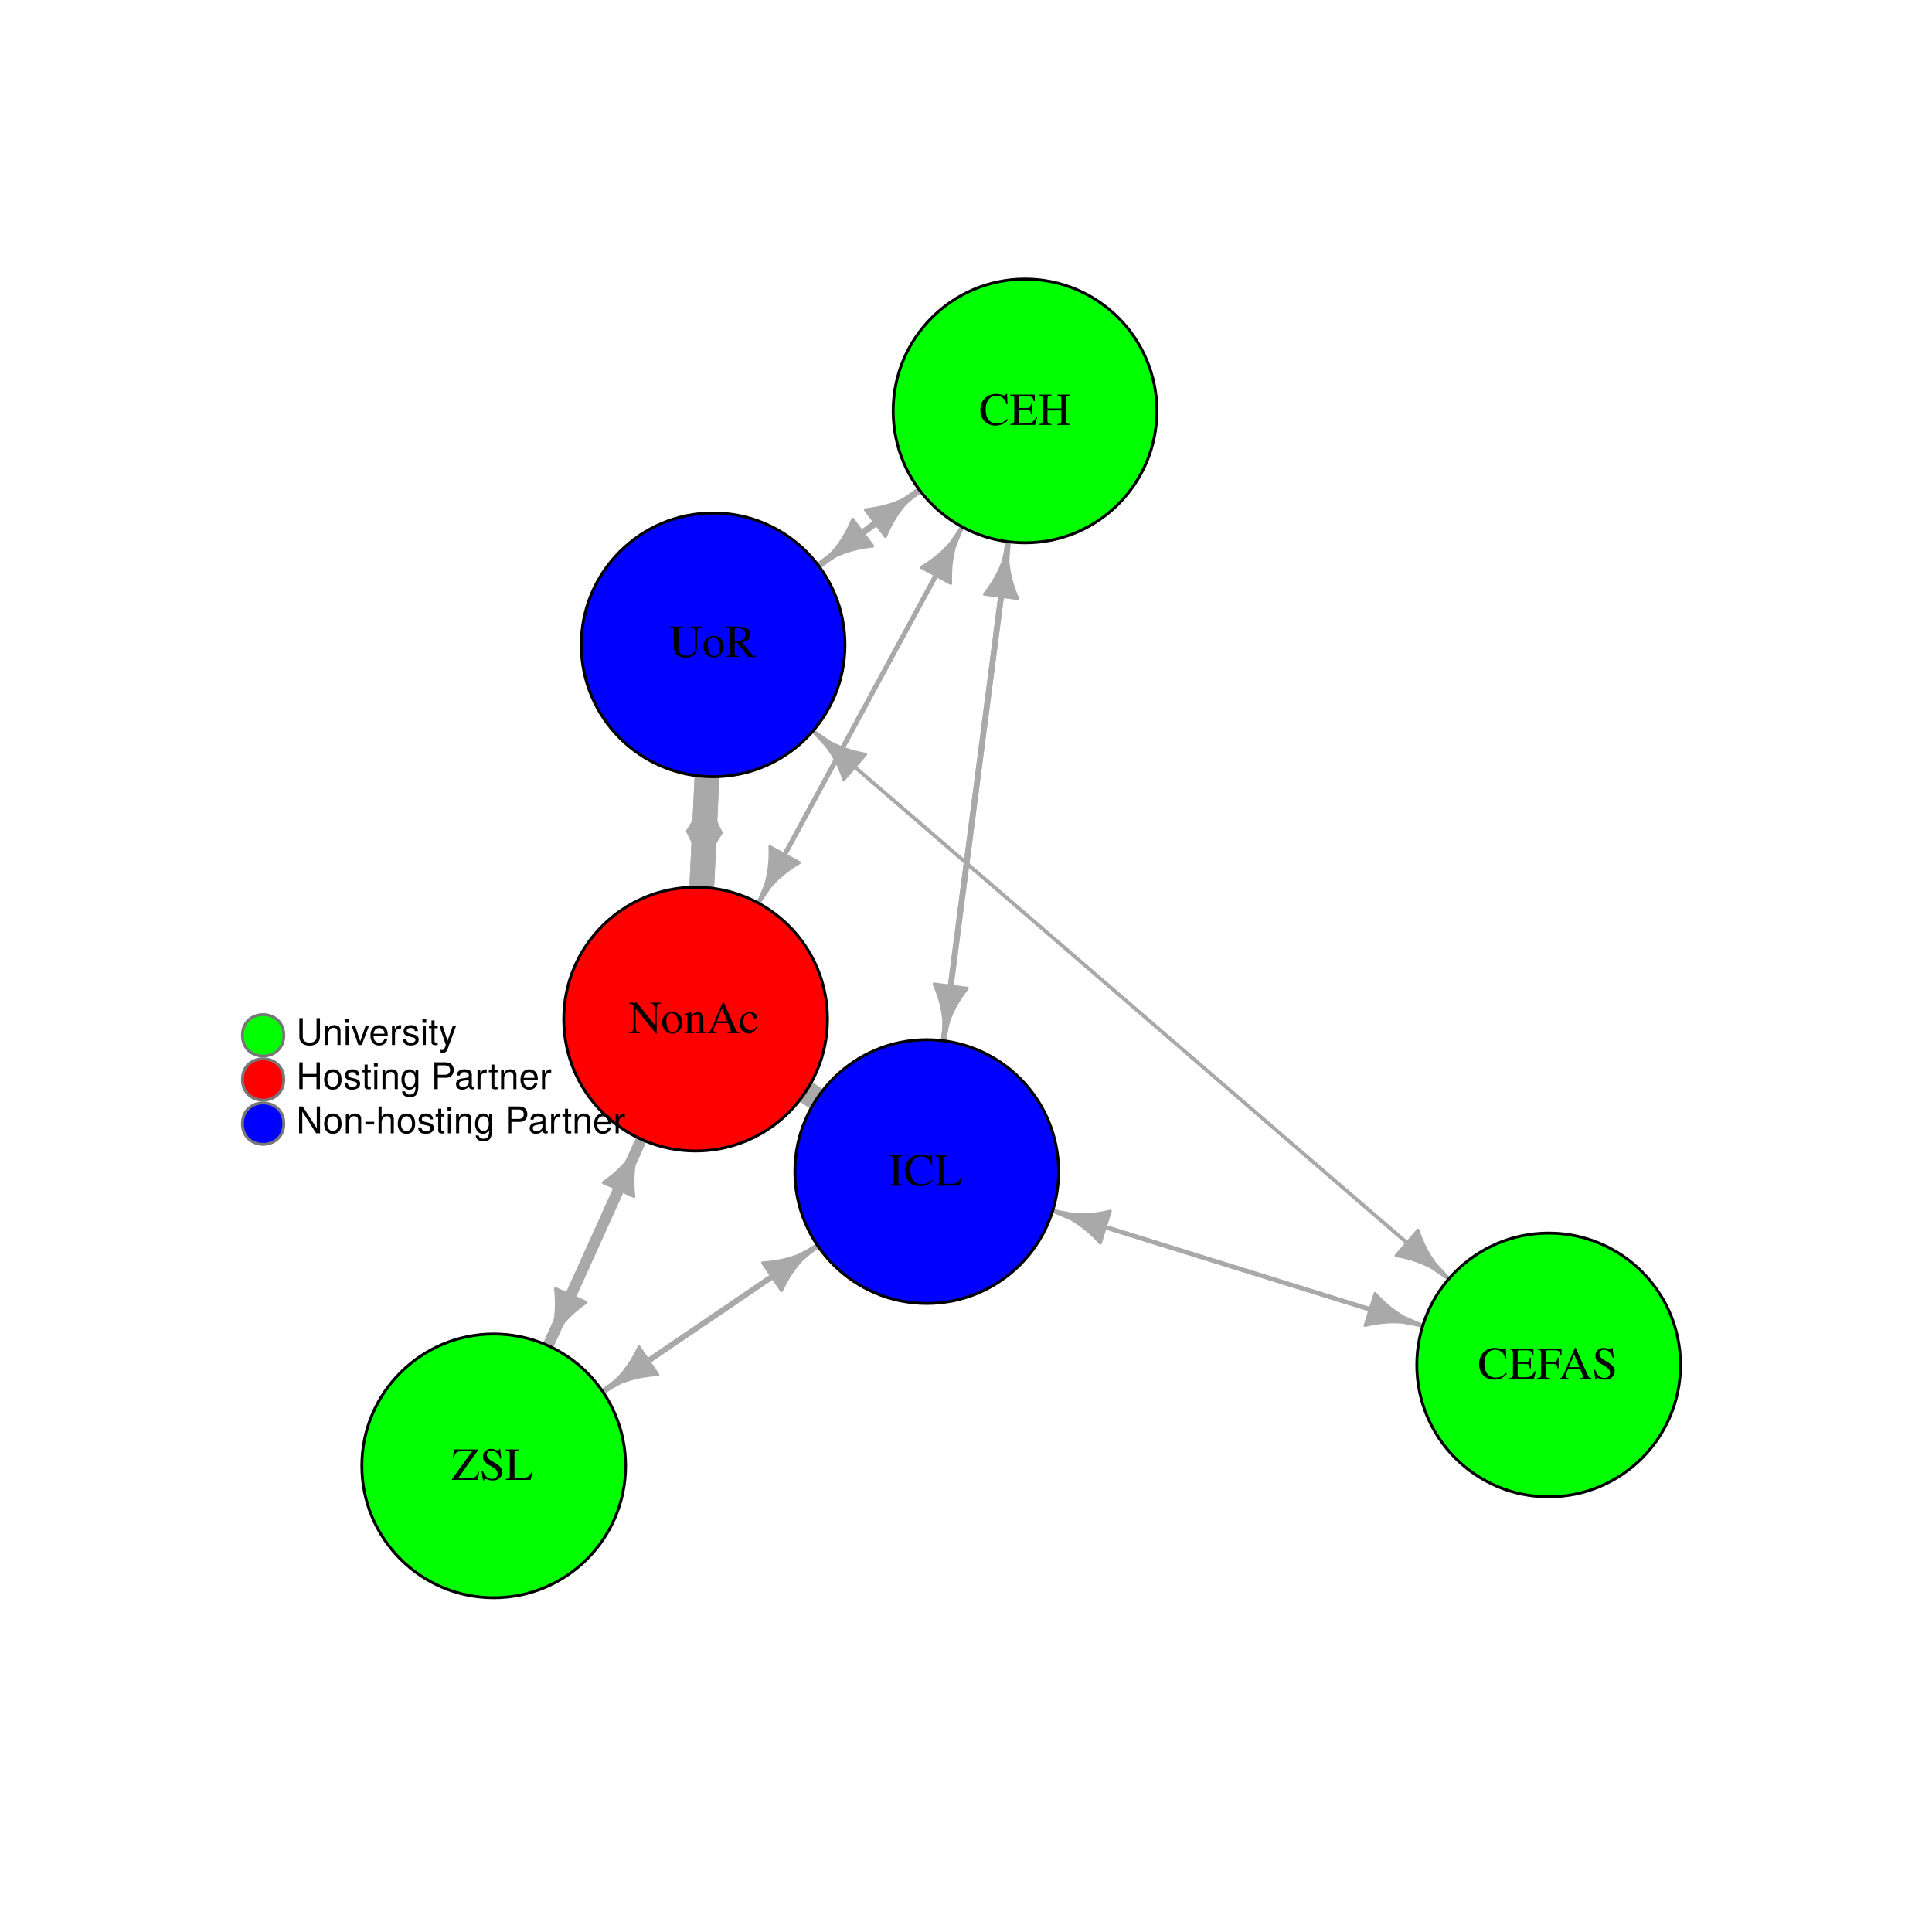 <?xml version="1.0" encoding="UTF-8"?>
<svg xmlns="http://www.w3.org/2000/svg" xmlns:xlink="http://www.w3.org/1999/xlink" width="504pt" height="504pt" viewBox="0 0 504 504" version="1.1">
<defs>
<g>
<symbol overflow="visible" id="glyph0-0">
<path style="stroke:none;" d=""/>
</symbol>
<symbol overflow="visible" id="glyph0-1">
<path style="stroke:none;" d="M 3.781 0 L 3.781 -0.234 C 2.797 -0.266 2.609 -0.438 2.609 -1.312 L 2.609 -6.641 C 2.609 -7.516 2.766 -7.672 3.781 -7.719 L 3.781 -7.938 L 0.219 -7.938 L 0.219 -7.719 C 1.234 -7.656 1.375 -7.531 1.375 -6.641 L 1.375 -1.312 C 1.375 -0.406 1.219 -0.266 0.219 -0.234 L 0.219 0 Z M 3.781 0 "/>
</symbol>
<symbol overflow="visible" id="glyph0-2">
<path style="stroke:none;" d="M 7.594 -1.359 L 7.375 -1.578 C 6.484 -0.719 5.703 -0.359 4.703 -0.359 C 3.984 -0.359 3.344 -0.578 2.828 -1 C 2.125 -1.578 1.734 -2.656 1.734 -4.062 C 1.734 -6.234 2.844 -7.625 4.578 -7.625 C 5.281 -7.625 5.891 -7.375 6.375 -6.906 C 6.75 -6.516 6.938 -6.188 7.156 -5.406 L 7.438 -5.406 L 7.328 -8.109 L 7.078 -8.109 C 7.016 -7.859 6.812 -7.719 6.594 -7.719 C 6.469 -7.719 6.297 -7.75 6.109 -7.828 C 5.516 -8.016 4.938 -8.109 4.344 -8.109 C 3.422 -8.109 2.469 -7.766 1.734 -7.156 C 0.828 -6.406 0.344 -5.266 0.344 -3.906 C 0.344 -1.469 1.938 0.172 4.312 0.172 C 5.672 0.172 6.859 -0.391 7.594 -1.359 Z M 7.594 -1.359 "/>
</symbol>
<symbol overflow="visible" id="glyph0-3">
<path style="stroke:none;" d="M 7.172 -2.094 L 6.875 -2.094 C 6.688 -1.672 6.531 -1.391 6.359 -1.203 C 5.938 -0.703 5.281 -0.469 4.25 -0.469 L 3.438 -0.469 C 2.562 -0.469 2.406 -0.547 2.406 -0.953 L 2.406 -6.641 C 2.406 -7.484 2.578 -7.656 3.531 -7.719 L 3.531 -7.938 L 0.141 -7.938 L 0.141 -7.719 C 1.031 -7.641 1.188 -7.484 1.188 -6.641 L 1.188 -1.312 C 1.188 -0.453 1.016 -0.281 0.141 -0.234 L 0.141 0 L 6.594 0 Z M 7.172 -2.094 "/>
</symbol>
<symbol overflow="visible" id="glyph0-4">
<path style="stroke:none;" d="M 8.453 -7.719 L 8.453 -7.938 L 5.672 -7.938 L 5.672 -7.719 C 6.609 -7.641 6.797 -7.375 6.797 -6.188 L 6.797 -2.938 C 6.797 -2.125 6.719 -1.672 6.531 -1.312 C 6.203 -0.734 5.438 -0.359 4.531 -0.359 C 3.688 -0.359 3.094 -0.641 2.766 -1.219 C 2.562 -1.594 2.469 -2.047 2.469 -2.797 L 2.469 -6.641 C 2.469 -7.5 2.609 -7.625 3.562 -7.719 L 3.562 -7.938 L 0.172 -7.938 L 0.172 -7.719 C 1.109 -7.641 1.25 -7.516 1.25 -6.641 L 1.25 -2.891 C 1.25 -0.812 2.219 0.172 4.266 0.172 C 5.562 0.172 6.469 -0.25 6.938 -1.062 C 7.219 -1.578 7.328 -2.125 7.328 -3.047 L 7.328 -6.188 C 7.328 -7.406 7.469 -7.594 8.453 -7.719 Z M 8.453 -7.719 "/>
</symbol>
<symbol overflow="visible" id="glyph0-5">
<path style="stroke:none;" d="M 5.641 -2.812 C 5.641 -4.375 4.531 -5.516 3 -5.516 C 1.438 -5.516 0.344 -4.375 0.344 -2.719 C 0.344 -1.094 1.469 0.125 2.969 0.125 C 4.484 0.125 5.641 -1.156 5.641 -2.812 Z M 4.562 -2.391 C 4.562 -1.031 4.016 -0.219 3.125 -0.219 C 2.656 -0.219 2.203 -0.5 1.953 -0.984 C 1.625 -1.609 1.422 -2.453 1.422 -3.297 C 1.422 -4.438 1.984 -5.188 2.844 -5.188 C 3.859 -5.188 4.562 -4.031 4.562 -2.391 Z M 4.562 -2.391 "/>
</symbol>
<symbol overflow="visible" id="glyph0-6">
<path style="stroke:none;" d="M 7.906 0 L 7.906 -0.234 C 7.453 -0.266 7.219 -0.391 6.859 -0.797 L 4.391 -3.828 C 5.203 -3.984 5.562 -4.125 5.953 -4.453 C 6.344 -4.766 6.562 -5.266 6.562 -5.828 C 6.562 -6.344 6.406 -6.797 6.094 -7.141 C 5.641 -7.625 4.641 -7.938 3.516 -7.938 L 0.203 -7.938 L 0.203 -7.719 C 1.109 -7.625 1.219 -7.484 1.219 -6.641 L 1.219 -1.438 C 1.219 -0.438 1.109 -0.297 0.203 -0.234 L 0.203 0 L 3.531 0 L 3.531 -0.234 C 2.609 -0.281 2.453 -0.438 2.453 -1.312 L 2.453 -3.672 L 3.125 -3.703 L 5.969 0 Z M 5.25 -5.859 C 5.25 -5.25 5 -4.75 4.578 -4.531 C 4.016 -4.219 3.594 -4.141 2.453 -4.109 L 2.453 -7.062 C 2.453 -7.406 2.578 -7.5 3.062 -7.5 C 4.562 -7.5 5.25 -6.984 5.25 -5.859 Z M 5.25 -5.859 "/>
</symbol>
<symbol overflow="visible" id="glyph0-7">
<path style="stroke:none;" d="M 7.156 -2.031 L 6.828 -2.031 C 6.234 -0.734 5.719 -0.438 4 -0.438 L 3.672 -0.438 C 3.094 -0.438 2.609 -0.484 2.516 -0.578 C 2.438 -0.625 2.406 -0.734 2.406 -0.953 L 2.406 -3.922 L 4.266 -3.922 C 5.25 -3.922 5.422 -3.766 5.578 -2.766 L 5.859 -2.766 L 5.859 -5.562 L 5.578 -5.562 C 5.422 -4.578 5.234 -4.422 4.266 -4.422 L 2.406 -4.422 L 2.406 -7.078 C 2.406 -7.422 2.484 -7.484 2.812 -7.484 L 4.422 -7.484 C 5.781 -7.484 6.047 -7.312 6.25 -6.234 L 6.547 -6.234 L 6.516 -7.938 L 0.141 -7.938 L 0.141 -7.719 C 1.031 -7.641 1.188 -7.484 1.188 -6.641 L 1.188 -1.312 C 1.188 -0.453 1.016 -0.281 0.141 -0.234 L 0.141 0 L 6.625 0 Z M 7.156 -2.031 "/>
</symbol>
<symbol overflow="visible" id="glyph0-8">
<path style="stroke:none;" d="M 8.422 0 L 8.422 -0.234 C 7.531 -0.297 7.375 -0.453 7.375 -1.312 L 7.375 -6.641 C 7.375 -7.5 7.5 -7.625 8.422 -7.719 L 8.422 -7.938 L 5.094 -7.938 L 5.094 -7.719 C 6.016 -7.625 6.141 -7.5 6.141 -6.641 L 6.141 -4.312 L 2.516 -4.312 L 2.516 -6.641 C 2.516 -7.5 2.641 -7.625 3.562 -7.719 L 3.562 -7.938 L 0.234 -7.938 L 0.234 -7.719 C 1.156 -7.625 1.281 -7.5 1.281 -6.641 L 1.281 -1.438 C 1.281 -0.438 1.156 -0.281 0.234 -0.234 L 0.234 0 L 3.562 0 L 3.562 -0.234 C 2.656 -0.297 2.516 -0.453 2.516 -1.312 L 2.516 -3.781 L 6.141 -3.781 L 6.141 -1.438 C 6.141 -0.438 6.031 -0.281 5.094 -0.234 L 5.094 0 Z M 8.422 0 "/>
</symbol>
<symbol overflow="visible" id="glyph0-9">
<path style="stroke:none;" d="M 7.156 -2.109 L 6.891 -2.109 C 6.688 -1.438 6.562 -1.188 6.328 -0.922 C 6.031 -0.625 5.516 -0.453 4.828 -0.453 L 1.734 -0.453 L 6.922 -7.766 L 6.922 -7.938 L 0.609 -7.938 L 0.375 -5.891 L 0.688 -5.891 C 0.797 -6.484 0.891 -6.719 1.094 -6.969 C 1.375 -7.312 1.906 -7.484 2.703 -7.484 L 5.359 -7.484 L 0.109 -0.188 L 0.109 0 L 6.875 0 Z M 7.156 -2.109 "/>
</symbol>
<symbol overflow="visible" id="glyph0-10">
<path style="stroke:none;" d="M 5.891 -2.016 C 5.891 -3.016 5.234 -3.781 3.641 -4.641 C 2.391 -5.328 1.891 -5.859 1.891 -6.516 C 1.891 -7.172 2.391 -7.625 3.125 -7.625 C 3.672 -7.625 4.172 -7.391 4.594 -6.953 C 4.969 -6.578 5.141 -6.266 5.328 -5.562 L 5.625 -5.562 L 5.359 -8.109 L 5.109 -8.109 C 5.062 -7.844 4.938 -7.703 4.734 -7.703 C 4.609 -7.703 4.422 -7.75 4.203 -7.844 C 3.75 -8.016 3.328 -8.109 2.906 -8.109 C 2.438 -8.109 1.938 -7.922 1.547 -7.609 C 1.078 -7.219 0.859 -6.703 0.859 -6.047 C 0.859 -5.094 1.375 -4.422 2.719 -3.719 C 3.594 -3.25 4.219 -2.766 4.516 -2.312 C 4.625 -2.141 4.688 -1.906 4.688 -1.609 C 4.688 -0.812 4.078 -0.266 3.203 -0.266 C 2.125 -0.266 1.375 -0.922 0.781 -2.391 L 0.5 -2.391 L 0.859 0.156 L 1.125 0.156 C 1.141 -0.078 1.281 -0.234 1.469 -0.234 C 1.594 -0.234 1.797 -0.188 2.031 -0.109 C 2.484 0.078 2.969 0.172 3.438 0.172 C 4.844 0.172 5.891 -0.781 5.891 -2.016 Z M 5.891 -2.016 "/>
</symbol>
<symbol overflow="visible" id="glyph0-11">
<path style="stroke:none;" d="M 6.547 -6.234 L 6.516 -7.938 L 0.141 -7.938 L 0.141 -7.719 C 1.031 -7.641 1.188 -7.469 1.188 -6.641 L 1.188 -1.438 C 1.188 -0.438 1.062 -0.281 0.141 -0.234 L 0.141 0 L 3.5 0 L 3.5 -0.234 C 2.578 -0.281 2.406 -0.438 2.406 -1.312 L 2.406 -3.922 L 4.156 -3.922 C 5.125 -3.922 5.328 -3.75 5.469 -2.766 L 5.75 -2.766 L 5.75 -5.562 L 5.469 -5.562 C 5.328 -4.594 5.109 -4.422 4.156 -4.422 L 2.406 -4.422 L 2.406 -7.078 C 2.406 -7.422 2.469 -7.484 2.797 -7.484 L 4.422 -7.484 C 5.781 -7.484 6.047 -7.312 6.25 -6.234 Z M 6.547 -6.234 "/>
</symbol>
<symbol overflow="visible" id="glyph0-12">
<path style="stroke:none;" d="M 8.469 0 L 8.469 -0.234 C 7.938 -0.266 7.812 -0.391 7.391 -1.266 L 4.406 -8.094 L 4.156 -8.094 L 1.672 -2.203 C 0.906 -0.438 0.75 -0.266 0.188 -0.234 L 0.188 0 L 2.562 0 L 2.562 -0.234 C 1.984 -0.234 1.734 -0.391 1.734 -0.719 C 1.734 -0.859 1.781 -1.031 1.844 -1.188 L 2.391 -2.594 L 5.531 -2.594 L 6.031 -1.438 C 6.172 -1.109 6.25 -0.797 6.25 -0.625 C 6.25 -0.516 6.188 -0.391 6.078 -0.344 C 5.938 -0.25 5.844 -0.234 5.406 -0.234 L 5.406 0 Z M 5.359 -3.078 L 2.594 -3.078 L 3.969 -6.391 Z M 5.359 -3.078 "/>
</symbol>
<symbol overflow="visible" id="glyph0-13">
<path style="stroke:none;" d="M 8.484 -7.719 L 8.484 -7.938 L 5.656 -7.938 L 5.656 -7.719 C 6.125 -7.688 6.281 -7.625 6.469 -7.531 C 6.703 -7.359 6.812 -6.922 6.812 -6.188 L 6.812 -2.141 L 2.203 -7.938 L 0.141 -7.938 L 0.141 -7.719 C 0.656 -7.719 0.828 -7.625 1.312 -7.062 L 1.312 -1.766 C 1.312 -0.531 1.141 -0.297 0.141 -0.234 L 0.141 0 L 2.969 0 L 2.969 -0.234 C 2.047 -0.281 1.844 -0.547 1.844 -1.766 L 1.844 -6.469 L 7.141 0.125 L 7.344 0.125 L 7.344 -6.188 C 7.344 -6.906 7.469 -7.344 7.688 -7.5 C 7.859 -7.625 8.031 -7.672 8.484 -7.719 Z M 8.484 -7.719 "/>
</symbol>
<symbol overflow="visible" id="glyph0-14">
<path style="stroke:none;" d="M 5.812 0 L 5.812 -0.188 C 5.234 -0.234 5.094 -0.391 5.094 -0.969 L 5.094 -3.719 C 5.094 -4.844 4.562 -5.516 3.672 -5.516 C 3.125 -5.516 2.75 -5.312 1.938 -4.547 L 1.938 -5.5 L 1.844 -5.516 C 1.266 -5.297 0.859 -5.172 0.188 -4.984 L 0.188 -4.781 C 0.266 -4.812 0.391 -4.828 0.516 -4.828 C 0.859 -4.828 0.953 -4.641 0.953 -4.062 L 0.953 -1.078 C 0.953 -0.391 0.828 -0.234 0.219 -0.188 L 0.219 0 L 2.766 0 L 2.766 -0.188 C 2.141 -0.234 1.969 -0.375 1.969 -0.797 L 1.969 -4.172 C 2.547 -4.719 2.812 -4.859 3.203 -4.859 C 3.797 -4.859 4.078 -4.484 4.078 -3.703 L 4.078 -1.188 C 4.078 -0.438 3.922 -0.234 3.328 -0.188 L 3.328 0 Z M 5.812 0 "/>
</symbol>
<symbol overflow="visible" id="glyph0-15">
<path style="stroke:none;" d="M 4.938 -1.766 L 4.781 -1.875 C 4.203 -1.031 3.766 -0.75 3.078 -0.75 C 1.984 -0.75 1.219 -1.703 1.219 -3.078 C 1.219 -4.328 1.891 -5.172 2.859 -5.172 C 3.281 -5.172 3.438 -5.047 3.562 -4.594 L 3.641 -4.328 C 3.734 -3.984 3.953 -3.781 4.219 -3.781 C 4.531 -3.781 4.781 -4.016 4.781 -4.281 C 4.781 -4.953 3.938 -5.516 2.922 -5.516 C 2.359 -5.516 1.781 -5.297 1.312 -4.906 C 0.656 -4.375 0.297 -3.547 0.297 -2.547 C 0.297 -1 1.25 0.125 2.578 0.125 C 3.094 0.125 3.547 -0.047 3.953 -0.391 C 4.312 -0.672 4.562 -1.016 4.938 -1.766 Z M 4.938 -1.766 "/>
</symbol>
<symbol overflow="visible" id="glyph1-0">
<path style="stroke:none;" d=""/>
</symbol>
<symbol overflow="visible" id="glyph1-1">
<path style="stroke:none;" d="M 6.188 -2.125 L 6.188 -7 L 5.297 -7 L 5.297 -2.125 C 5.297 -1.188 4.609 -0.609 3.484 -0.609 C 2.453 -0.609 1.703 -1.109 1.703 -2.125 L 1.703 -7 L 0.812 -7 L 0.812 -2.125 C 0.812 -0.703 1.828 0.172 3.484 0.172 C 5.125 0.172 6.188 -0.734 6.188 -2.125 Z M 6.188 -2.125 "/>
</symbol>
<symbol overflow="visible" id="glyph1-2">
<path style="stroke:none;" d="M 4.672 0 L 4.672 -3.797 C 4.672 -4.641 4.047 -5.172 3.078 -5.172 C 2.328 -5.172 1.859 -4.891 1.406 -4.188 L 1.406 -5.031 L 0.672 -5.031 L 0.672 0 L 1.469 0 L 1.469 -2.766 C 1.469 -3.797 2.031 -4.469 2.844 -4.469 C 3.469 -4.469 3.875 -4.094 3.875 -3.484 L 3.875 0 Z M 4.672 0 "/>
</symbol>
<symbol overflow="visible" id="glyph1-3">
<path style="stroke:none;" d="M 1.469 0 L 1.469 -5.031 L 0.672 -5.031 L 0.672 0 Z M 1.578 -5.781 L 1.578 -6.781 L 0.578 -6.781 L 0.578 -5.781 Z M 1.578 -5.781 "/>
</symbol>
<symbol overflow="visible" id="glyph1-4">
<path style="stroke:none;" d="M 4.656 -5.031 L 3.766 -5.031 L 2.344 -0.953 L 1 -5.031 L 0.094 -5.031 L 1.859 0 L 2.734 0 Z M 4.656 -5.031 "/>
</symbol>
<symbol overflow="visible" id="glyph1-5">
<path style="stroke:none;" d="M 4.922 -2.281 C 4.922 -3.016 4.859 -3.469 4.719 -3.844 C 4.391 -4.672 3.625 -5.172 2.688 -5.172 C 1.281 -5.172 0.391 -4.141 0.391 -2.484 C 0.391 -0.828 1.25 0.141 2.672 0.141 C 3.812 0.141 4.609 -0.516 4.812 -1.531 L 4.016 -1.531 C 3.797 -0.859 3.344 -0.594 2.703 -0.594 C 1.859 -0.594 1.234 -1.125 1.219 -2.281 Z M 4.062 -3 C 4.062 -3 4.062 -2.953 4.062 -2.938 L 1.234 -2.938 C 1.312 -3.828 1.875 -4.438 2.672 -4.438 C 3.469 -4.438 4.062 -3.781 4.062 -3 Z M 4.062 -3 "/>
</symbol>
<symbol overflow="visible" id="glyph1-6">
<path style="stroke:none;" d="M 3.078 -4.328 L 3.078 -5.141 C 2.938 -5.156 2.875 -5.172 2.766 -5.172 C 2.25 -5.172 1.859 -4.859 1.406 -4.109 L 1.406 -5.031 L 0.672 -5.031 L 0.672 0 L 1.469 0 L 1.469 -2.609 C 1.469 -3.734 1.844 -4.312 3.078 -4.328 Z M 3.078 -4.328 "/>
</symbol>
<symbol overflow="visible" id="glyph1-7">
<path style="stroke:none;" d="M 4.406 -1.406 C 4.406 -2.156 3.984 -2.531 2.984 -2.766 L 2.219 -2.953 C 1.562 -3.109 1.281 -3.312 1.281 -3.672 C 1.281 -4.141 1.703 -4.438 2.344 -4.438 C 3 -4.438 3.344 -4.156 3.359 -3.625 L 4.203 -3.625 C 4.188 -4.609 3.547 -5.172 2.375 -5.172 C 1.203 -5.172 0.453 -4.562 0.453 -3.641 C 0.453 -2.844 0.859 -2.469 2.047 -2.188 L 2.797 -2 C 3.344 -1.875 3.562 -1.703 3.562 -1.344 C 3.562 -0.875 3.094 -0.594 2.391 -0.594 C 1.672 -0.594 1.281 -0.766 1.172 -1.531 L 0.328 -1.531 C 0.359 -0.375 1.016 0.141 2.328 0.141 C 3.594 0.141 4.406 -0.438 4.406 -1.406 Z M 4.406 -1.406 "/>
</symbol>
<symbol overflow="visible" id="glyph1-8">
<path style="stroke:none;" d="M 2.438 0 L 2.438 -0.672 C 2.328 -0.641 2.203 -0.641 2.047 -0.641 C 1.703 -0.641 1.609 -0.734 1.609 -1.078 L 1.609 -4.375 L 2.438 -4.375 L 2.438 -5.031 L 1.609 -5.031 L 1.609 -6.406 L 0.812 -6.406 L 0.812 -5.031 L 0.141 -5.031 L 0.141 -4.375 L 0.812 -4.375 L 0.812 -0.734 C 0.812 -0.219 1.156 0.062 1.781 0.062 C 1.969 0.062 2.172 0.047 2.438 0 Z M 2.438 0 "/>
</symbol>
<symbol overflow="visible" id="glyph1-9">
<path style="stroke:none;" d="M 4.578 -5.031 L 3.719 -5.031 L 2.328 -1.109 L 1.047 -5.031 L 0.188 -5.031 L 1.891 0.016 L 1.578 0.812 C 1.453 1.172 1.281 1.312 0.938 1.312 C 0.828 1.312 0.688 1.281 0.516 1.25 L 0.516 1.969 C 0.688 2.047 0.844 2.094 1.062 2.094 C 1.625 2.094 2.078 1.781 2.344 1.062 Z M 4.578 -5.031 "/>
</symbol>
<symbol overflow="visible" id="glyph1-10">
<path style="stroke:none;" d="M 6.172 0 L 6.172 -7 L 5.281 -7 L 5.281 -3.969 L 1.688 -3.969 L 1.688 -7 L 0.797 -7 L 0.797 0 L 1.688 0 L 1.688 -3.188 L 5.281 -3.188 L 5.281 0 Z M 6.172 0 "/>
</symbol>
<symbol overflow="visible" id="glyph1-11">
<path style="stroke:none;" d="M 4.891 -2.469 C 4.891 -4.219 4.062 -5.172 2.609 -5.172 C 1.203 -5.172 0.344 -4.203 0.344 -2.516 C 0.344 -0.828 1.188 0.141 2.625 0.141 C 4.031 0.141 4.891 -0.828 4.891 -2.469 Z M 4.062 -2.484 C 4.062 -1.312 3.5 -0.594 2.625 -0.594 C 1.734 -0.594 1.188 -1.297 1.188 -2.516 C 1.188 -3.719 1.734 -4.438 2.625 -4.438 C 3.516 -4.438 4.062 -3.734 4.062 -2.484 Z M 4.062 -2.484 "/>
</symbol>
<symbol overflow="visible" id="glyph1-12">
<path style="stroke:none;" d="M 4.688 -0.828 L 4.688 -5.031 L 3.953 -5.031 L 3.953 -4.297 C 3.547 -4.891 3.062 -5.172 2.422 -5.172 C 1.141 -5.172 0.281 -4.094 0.281 -2.469 C 0.281 -0.875 1.172 0.141 2.344 0.141 C 2.984 0.141 3.422 -0.125 3.953 -0.766 L 3.953 -0.422 C 3.953 0.906 3.406 1.422 2.469 1.422 C 1.844 1.422 1.359 1.188 1.25 0.578 L 0.438 0.578 C 0.531 1.531 1.266 2.094 2.453 2.094 C 4.016 2.094 4.688 1.391 4.688 -0.828 Z M 3.875 -2.484 C 3.875 -1.281 3.359 -0.594 2.516 -0.594 C 1.641 -0.594 1.109 -1.297 1.109 -2.516 C 1.109 -3.719 1.656 -4.438 2.5 -4.438 C 3.375 -4.438 3.875 -3.703 3.875 -2.484 Z M 3.875 -2.484 "/>
</symbol>
<symbol overflow="visible" id="glyph1-13">
<path style="stroke:none;" d=""/>
</symbol>
<symbol overflow="visible" id="glyph1-14">
<path style="stroke:none;" d="M 5.922 -4.938 C 5.922 -6.25 5.141 -7 3.766 -7 L 0.875 -7 L 0.875 0 L 1.766 0 L 1.766 -2.969 L 3.969 -2.969 C 5.109 -2.969 5.922 -3.781 5.922 -4.938 Z M 4.984 -4.984 C 4.984 -4.219 4.484 -3.75 3.625 -3.75 L 1.766 -3.75 L 1.766 -6.203 L 3.625 -6.203 C 4.484 -6.203 4.984 -5.75 4.984 -4.984 Z M 4.984 -4.984 "/>
</symbol>
<symbol overflow="visible" id="glyph1-15">
<path style="stroke:none;" d="M 5.125 -0.016 L 5.125 -0.625 C 5.047 -0.609 5.016 -0.609 4.953 -0.609 C 4.688 -0.609 4.531 -0.75 4.531 -1 L 4.531 -3.797 C 4.531 -4.688 3.875 -5.172 2.641 -5.172 C 1.422 -5.172 0.672 -4.703 0.625 -3.547 L 1.422 -3.547 C 1.5 -4.156 1.859 -4.438 2.609 -4.438 C 3.328 -4.438 3.734 -4.156 3.734 -3.688 L 3.734 -3.469 C 3.734 -3.141 3.531 -3 2.891 -2.922 C 1.766 -2.766 1.594 -2.734 1.281 -2.609 C 0.703 -2.375 0.406 -1.922 0.406 -1.312 C 0.406 -0.391 1.031 0.141 2.047 0.141 C 2.703 0.141 3.312 -0.125 3.766 -0.594 C 3.844 -0.219 4.188 0.062 4.578 0.062 C 4.75 0.062 4.875 0.047 5.125 -0.016 Z M 3.734 -1.734 C 3.734 -1.016 3 -0.562 2.219 -0.562 C 1.609 -0.562 1.234 -0.781 1.234 -1.328 C 1.234 -1.859 1.594 -2.078 2.453 -2.203 C 3.297 -2.328 3.469 -2.359 3.734 -2.484 Z M 3.734 -1.734 "/>
</symbol>
<symbol overflow="visible" id="glyph1-16">
<path style="stroke:none;" d="M 6.203 0 L 6.203 -7 L 5.359 -7 L 5.359 -1.281 L 1.703 -7 L 0.734 -7 L 0.734 0 L 1.578 0 L 1.578 -5.672 L 5.188 0 Z M 6.203 0 "/>
</symbol>
<symbol overflow="visible" id="glyph1-17">
<path style="stroke:none;" d="M 2.719 -2.297 L 2.719 -3 L 0.438 -3 L 0.438 -2.297 Z M 2.719 -2.297 "/>
</symbol>
<symbol overflow="visible" id="glyph1-18">
<path style="stroke:none;" d="M 4.656 0 L 4.656 -3.797 C 4.656 -4.641 4.062 -5.172 3.078 -5.172 C 2.375 -5.172 1.938 -4.953 1.469 -4.344 L 1.469 -7 L 0.672 -7 L 0.672 0 L 1.469 0 L 1.469 -2.766 C 1.469 -3.797 2 -4.469 2.828 -4.469 C 3.391 -4.469 3.859 -4.141 3.859 -3.484 L 3.859 0 Z M 4.656 0 "/>
</symbol>
</g>
</defs>
<g id="surface1">
<rect x="0" y="0" width="504" height="504" style="fill:rgb(100%,100%,100%);fill-opacity:1;stroke:none;"/>
<path style="fill:none;stroke-width:1.5;stroke-linecap:round;stroke-linejoin:round;stroke:rgb(66.275%,66.275%,66.275%);stroke-opacity:1;stroke-miterlimit:10;" d="M 246.352 270.086 L 262.992 141.316 "/>
<path style="fill:none;stroke-width:1.425;stroke-linecap:round;stroke-linejoin:round;stroke:rgb(66.275%,66.275%,66.275%);stroke-opacity:1;stroke-miterlimit:10;" d="M 212.117 325.777 L 157.25 363.062 "/>
<path style="fill:none;stroke-width:1.125;stroke-linecap:round;stroke-linejoin:round;stroke:rgb(66.275%,66.275%,66.275%);stroke-opacity:1;stroke-miterlimit:10;" d="M 275.98 316.273 L 371.152 345.863 "/>
<path style="fill:none;stroke-width:6;stroke-linecap:round;stroke-linejoin:round;stroke:rgb(66.275%,66.275%,66.275%);stroke-opacity:1;stroke-miterlimit:10;" d="M 211.844 285.895 L 210.18 284.797 "/>
<path style="fill:none;stroke-width:1.65;stroke-linecap:round;stroke-linejoin:round;stroke:rgb(66.275%,66.275%,66.275%);stroke-opacity:1;stroke-miterlimit:10;" d="M 214.699 146.723 L 239.879 127.84 "/>
<path style="fill:none;stroke-width:0.9;stroke-linecap:round;stroke-linejoin:round;stroke:rgb(66.275%,66.275%,66.275%);stroke-opacity:1;stroke-miterlimit:10;" d="M 213.176 191.621 L 377.941 333.621 "/>
<path style="fill:none;stroke-width:6.45;stroke-linecap:round;stroke-linejoin:round;stroke:rgb(66.275%,66.275%,66.275%);stroke-opacity:1;stroke-miterlimit:10;" d="M 184.355 204.027 L 183.07 231.488 "/>
<path style="fill:none;stroke-width:1.5;stroke-linecap:round;stroke-linejoin:round;stroke:rgb(66.275%,66.275%,66.275%);stroke-opacity:1;stroke-miterlimit:10;" d="M 262.805 142.746 L 246.168 271.516 "/>
<path style="fill:none;stroke-width:1.65;stroke-linecap:round;stroke-linejoin:round;stroke:rgb(66.275%,66.275%,66.275%);stroke-opacity:1;stroke-miterlimit:10;" d="M 238.727 128.703 L 213.547 147.586 "/>
<path style="fill:none;stroke-width:1.2;stroke-linecap:round;stroke-linejoin:round;stroke:rgb(66.275%,66.275%,66.275%);stroke-opacity:1;stroke-miterlimit:10;" d="M 250.328 138.715 L 197.848 235.605 "/>
<path style="fill:none;stroke-width:1.425;stroke-linecap:round;stroke-linejoin:round;stroke:rgb(66.275%,66.275%,66.275%);stroke-opacity:1;stroke-miterlimit:10;" d="M 158.441 362.254 L 213.309 324.969 "/>
<path style="fill:none;stroke-width:2.85;stroke-linecap:round;stroke-linejoin:round;stroke:rgb(66.275%,66.275%,66.275%);stroke-opacity:1;stroke-miterlimit:10;" d="M 143.559 349.738 L 167.301 297.199 "/>
<path style="fill:none;stroke-width:1.125;stroke-linecap:round;stroke-linejoin:round;stroke:rgb(66.275%,66.275%,66.275%);stroke-opacity:1;stroke-miterlimit:10;" d="M 369.777 345.438 L 274.605 315.844 "/>
<path style="fill:none;stroke-width:0.9;stroke-linecap:round;stroke-linejoin:round;stroke:rgb(66.275%,66.275%,66.275%);stroke-opacity:1;stroke-miterlimit:10;" d="M 376.852 332.68 L 212.086 190.684 "/>
<path style="fill:none;stroke-width:6;stroke-linecap:round;stroke-linejoin:round;stroke:rgb(66.275%,66.275%,66.275%);stroke-opacity:1;stroke-miterlimit:10;" d="M 211.379 285.59 L 213.043 286.688 "/>
<path style="fill:none;stroke-width:6.45;stroke-linecap:round;stroke-linejoin:round;stroke:rgb(66.275%,66.275%,66.275%);stroke-opacity:1;stroke-miterlimit:10;" d="M 183.137 230.051 L 184.422 202.586 "/>
<path style="fill:none;stroke-width:1.2;stroke-linecap:round;stroke-linejoin:round;stroke:rgb(66.275%,66.275%,66.275%);stroke-opacity:1;stroke-miterlimit:10;" d="M 198.535 234.34 L 251.016 137.449 "/>
<path style="fill:none;stroke-width:2.85;stroke-linecap:round;stroke-linejoin:round;stroke:rgb(66.275%,66.275%,66.275%);stroke-opacity:1;stroke-miterlimit:10;" d="M 166.707 298.512 L 142.965 351.051 "/>
<path style="fill-rule:nonzero;fill:rgb(66.275%,66.275%,66.275%);fill-opacity:1;stroke-width:0.75;stroke-linecap:round;stroke-linejoin:round;stroke:rgb(66.275%,66.275%,66.275%);stroke-opacity:1;stroke-miterlimit:10;" d="M 265.5 156.16 L 265.027 155.023 L 264.562 153.789 L 264.113 152.438 L 263.691 150.914 L 263.301 149.117 L 262.977 146.801 L 263.062 141.324 L 262.918 141.309 L 261.609 146.625 L 260.707 148.781 L 259.875 150.418 L 259.074 151.785 L 258.301 152.98 L 257.539 154.055 L 256.789 155.035 Z M 265.5 156.16 "/>
<path style="fill-rule:nonzero;fill:rgb(66.275%,66.275%,66.275%);fill-opacity:1;stroke-width:0.75;stroke-linecap:round;stroke-linejoin:round;stroke:rgb(66.275%,66.275%,66.275%);stroke-opacity:1;stroke-miterlimit:10;" d="M 166.691 351.336 L 166.156 352.449 L 165.543 353.613 L 164.828 354.844 L 163.969 356.176 L 162.883 357.656 L 161.367 359.434 L 157.211 363.004 L 157.293 363.125 L 162.141 360.574 L 164.352 359.816 L 166.129 359.355 L 167.684 359.047 L 169.094 358.836 L 170.398 358.691 L 171.629 358.602 Z M 166.691 351.336 "/>
<path style="fill-rule:nonzero;fill:rgb(66.275%,66.275%,66.275%);fill-opacity:1;stroke-width:0.75;stroke-linecap:round;stroke-linejoin:round;stroke:rgb(66.275%,66.275%,66.275%);stroke-opacity:1;stroke-miterlimit:10;" d="M 356.098 345.781 L 357.301 345.508 L 358.594 345.266 L 360.004 345.059 L 361.578 344.902 L 363.414 344.824 L 365.75 344.906 L 371.129 345.934 L 371.172 345.793 L 366.16 343.59 L 364.188 342.332 L 362.719 341.227 L 361.512 340.207 L 360.469 339.234 L 359.543 338.301 L 358.703 337.395 Z M 356.098 345.781 "/>
<path style="fill-rule:nonzero;fill:rgb(66.275%,66.275%,66.275%);fill-opacity:1;stroke-width:0.75;stroke-linecap:round;stroke-linejoin:round;stroke:rgb(66.275%,66.275%,66.275%);stroke-opacity:1;stroke-miterlimit:10;" d="M 224.617 289.062 L 223.387 288.988 L 222.074 288.863 L 220.664 288.672 L 219.105 288.383 L 217.324 287.945 L 215.102 287.219 L 210.219 284.738 L 210.141 284.855 L 214.344 288.367 L 215.883 290.125 L 216.988 291.594 L 217.867 292.91 L 218.598 294.133 L 219.227 295.289 L 219.781 296.395 Z M 224.617 289.062 "/>
<path style="fill-rule:nonzero;fill:rgb(66.275%,66.275%,66.275%);fill-opacity:1;stroke-width:0.75;stroke-linecap:round;stroke-linejoin:round;stroke:rgb(66.275%,66.275%,66.275%);stroke-opacity:1;stroke-miterlimit:10;" d="M 230.992 139.992 L 231.477 138.859 L 232.035 137.668 L 232.695 136.402 L 233.492 135.035 L 234.504 133.504 L 235.938 131.656 L 239.922 127.898 L 239.836 127.781 L 235.109 130.555 L 232.938 131.414 L 231.184 131.957 L 229.645 132.336 L 228.246 132.613 L 226.949 132.816 L 225.723 132.965 Z M 230.992 139.992 "/>
<path style="fill-rule:nonzero;fill:rgb(66.275%,66.275%,66.275%);fill-opacity:1;stroke-width:0.75;stroke-linecap:round;stroke-linejoin:round;stroke:rgb(66.275%,66.275%,66.275%);stroke-opacity:1;stroke-miterlimit:10;" d="M 364.168 327.547 L 365.379 327.777 L 366.66 328.066 L 368.039 328.438 L 369.547 328.922 L 371.258 329.586 L 373.367 330.59 L 377.895 333.676 L 377.988 333.566 L 374.27 329.543 L 372.965 327.605 L 372.055 326.008 L 371.355 324.59 L 370.785 323.281 L 370.309 322.059 L 369.902 320.891 Z M 364.168 327.547 "/>
<path style="fill-rule:nonzero;fill:rgb(66.275%,66.275%,66.275%);fill-opacity:1;stroke-width:0.75;stroke-linecap:round;stroke-linejoin:round;stroke:rgb(66.275%,66.275%,66.275%);stroke-opacity:1;stroke-miterlimit:10;" d="M 179.355 216.902 L 179.922 217.996 L 180.484 219.188 L 181.039 220.496 L 181.59 221.984 L 182.125 223.742 L 182.637 226.02 L 183 231.488 L 183.141 231.492 L 184.012 226.086 L 184.734 223.863 L 185.434 222.164 L 186.117 220.734 L 186.793 219.48 L 187.465 218.348 L 188.129 217.312 Z M 179.355 216.902 "/>
<path style="fill-rule:nonzero;fill:rgb(66.275%,66.275%,66.275%);fill-opacity:1;stroke-width:0.75;stroke-linecap:round;stroke-linejoin:round;stroke:rgb(66.275%,66.275%,66.275%);stroke-opacity:1;stroke-miterlimit:10;" d="M 243.656 256.672 L 244.133 257.809 L 244.594 259.039 L 245.043 260.395 L 245.469 261.918 L 245.859 263.715 L 246.18 266.027 L 246.094 271.504 L 246.238 271.523 L 247.547 266.207 L 248.449 264.047 L 249.281 262.414 L 250.082 261.043 L 250.859 259.852 L 251.617 258.777 L 252.367 257.797 Z M 243.656 256.672 "/>
<path style="fill-rule:nonzero;fill:rgb(66.275%,66.275%,66.275%);fill-opacity:1;stroke-width:0.75;stroke-linecap:round;stroke-linejoin:round;stroke:rgb(66.275%,66.275%,66.275%);stroke-opacity:1;stroke-miterlimit:10;" d="M 222.434 135.434 L 221.949 136.566 L 221.391 137.758 L 220.73 139.023 L 219.938 140.391 L 218.922 141.922 L 217.488 143.77 L 213.504 147.527 L 213.59 147.645 L 218.316 144.871 L 220.488 144.012 L 222.242 143.469 L 223.781 143.086 L 225.18 142.809 L 226.477 142.605 L 227.703 142.461 Z M 222.434 135.434 "/>
<path style="fill-rule:nonzero;fill:rgb(66.275%,66.275%,66.275%);fill-opacity:1;stroke-width:0.75;stroke-linecap:round;stroke-linejoin:round;stroke:rgb(66.275%,66.275%,66.275%);stroke-opacity:1;stroke-miterlimit:10;" d="M 200.844 220.852 L 200.879 222.086 L 200.867 223.398 L 200.801 224.824 L 200.648 226.398 L 200.367 228.215 L 199.836 230.492 L 197.785 235.57 L 197.91 235.641 L 201.047 231.148 L 202.664 229.457 L 204.031 228.23 L 205.266 227.242 L 206.422 226.406 L 207.516 225.68 L 208.57 225.035 Z M 200.844 220.852 "/>
<path style="fill-rule:nonzero;fill:rgb(66.275%,66.275%,66.275%);fill-opacity:1;stroke-width:0.75;stroke-linecap:round;stroke-linejoin:round;stroke:rgb(66.275%,66.275%,66.275%);stroke-opacity:1;stroke-miterlimit:10;" d="M 203.867 336.695 L 204.402 335.582 L 205.016 334.418 L 205.73 333.188 L 206.59 331.855 L 207.676 330.375 L 209.191 328.598 L 213.348 325.027 L 213.266 324.906 L 208.418 327.457 L 206.207 328.215 L 204.43 328.676 L 202.875 328.984 L 201.465 329.195 L 200.16 329.34 L 198.93 329.43 Z M 203.867 336.695 "/>
<path style="fill-rule:nonzero;fill:rgb(66.275%,66.275%,66.275%);fill-opacity:1;stroke-width:0.75;stroke-linecap:round;stroke-linejoin:round;stroke:rgb(66.275%,66.275%,66.275%);stroke-opacity:1;stroke-miterlimit:10;" d="M 165.371 312.133 L 165.25 310.902 L 165.164 309.59 L 165.133 308.168 L 165.172 306.582 L 165.32 304.754 L 165.688 302.445 L 167.363 297.23 L 167.234 297.172 L 164.43 301.875 L 162.938 303.676 L 161.664 305 L 160.5 306.074 L 159.41 306.992 L 158.371 307.797 L 157.367 308.516 Z M 165.371 312.133 "/>
<path style="fill-rule:nonzero;fill:rgb(66.275%,66.275%,66.275%);fill-opacity:1;stroke-width:0.75;stroke-linecap:round;stroke-linejoin:round;stroke:rgb(66.275%,66.275%,66.275%);stroke-opacity:1;stroke-miterlimit:10;" d="M 289.66 315.926 L 288.457 316.199 L 287.164 316.441 L 285.754 316.652 L 284.18 316.809 L 282.344 316.883 L 280.008 316.805 L 274.629 315.777 L 274.586 315.914 L 279.598 318.117 L 281.57 319.379 L 283.039 320.48 L 284.246 321.504 L 285.289 322.473 L 286.215 323.406 L 287.055 324.312 Z M 289.66 315.926 "/>
<path style="fill-rule:nonzero;fill:rgb(66.275%,66.275%,66.275%);fill-opacity:1;stroke-width:0.75;stroke-linecap:round;stroke-linejoin:round;stroke:rgb(66.275%,66.275%,66.275%);stroke-opacity:1;stroke-miterlimit:10;" d="M 225.859 196.758 L 224.648 196.527 L 223.367 196.234 L 221.988 195.863 L 220.48 195.379 L 218.77 194.719 L 216.66 193.715 L 212.133 190.629 L 212.039 190.738 L 215.758 194.758 L 217.062 196.695 L 217.973 198.293 L 218.672 199.715 L 219.242 201.02 L 219.719 202.246 L 220.125 203.41 Z M 225.859 196.758 "/>
<path style="fill-rule:nonzero;fill:rgb(66.275%,66.275%,66.275%);fill-opacity:1;stroke-width:0.75;stroke-linecap:round;stroke-linejoin:round;stroke:rgb(66.275%,66.275%,66.275%);stroke-opacity:1;stroke-miterlimit:10;" d="M 198.605 282.422 L 199.836 282.496 L 201.148 282.621 L 202.559 282.812 L 204.117 283.102 L 205.898 283.539 L 208.121 284.266 L 213.004 286.746 L 213.082 286.629 L 208.879 283.113 L 207.34 281.359 L 206.234 279.891 L 205.355 278.57 L 204.625 277.348 L 203.996 276.195 L 203.441 275.09 Z M 198.605 282.422 "/>
<path style="fill-rule:nonzero;fill:rgb(66.275%,66.275%,66.275%);fill-opacity:1;stroke-width:0.75;stroke-linecap:round;stroke-linejoin:round;stroke:rgb(66.275%,66.275%,66.275%);stroke-opacity:1;stroke-miterlimit:10;" d="M 188.137 217.176 L 187.57 216.082 L 187.008 214.891 L 186.449 213.578 L 185.902 212.094 L 185.367 210.336 L 184.855 208.055 L 184.492 202.59 L 184.348 202.586 L 183.48 207.992 L 182.758 210.215 L 182.059 211.914 L 181.375 213.344 L 180.699 214.598 L 180.027 215.73 L 179.363 216.766 Z M 188.137 217.176 "/>
<path style="fill-rule:nonzero;fill:rgb(66.275%,66.275%,66.275%);fill-opacity:1;stroke-width:0.75;stroke-linecap:round;stroke-linejoin:round;stroke:rgb(66.275%,66.275%,66.275%);stroke-opacity:1;stroke-miterlimit:10;" d="M 248.02 152.203 L 247.984 150.969 L 247.996 149.652 L 248.066 148.23 L 248.215 146.652 L 248.496 144.84 L 249.027 142.562 L 251.078 137.48 L 250.953 137.414 L 247.816 141.906 L 246.199 143.594 L 244.836 144.82 L 243.598 145.809 L 242.441 146.645 L 241.348 147.371 L 240.297 148.02 Z M 248.02 152.203 "/>
<path style="fill-rule:nonzero;fill:rgb(66.275%,66.275%,66.275%);fill-opacity:1;stroke-width:0.75;stroke-linecap:round;stroke-linejoin:round;stroke:rgb(66.275%,66.275%,66.275%);stroke-opacity:1;stroke-miterlimit:10;" d="M 144.895 336.121 L 145.016 337.348 L 145.098 338.66 L 145.133 340.086 L 145.094 341.668 L 144.945 343.5 L 144.578 345.809 L 142.898 351.023 L 143.031 351.082 L 145.836 346.375 L 147.324 344.574 L 148.602 343.254 L 149.762 342.18 L 150.855 341.262 L 151.895 340.457 L 152.898 339.738 Z M 144.895 336.121 "/>
<path style="fill-rule:nonzero;fill:rgb(0%,0%,100%);fill-opacity:1;stroke-width:0.75;stroke-linecap:round;stroke-linejoin:round;stroke:rgb(0%,0%,0%);stroke-opacity:1;stroke-miterlimit:10;" d="M 276.156 305.633 C 276.156 324.629 260.758 340.031 241.758 340.031 C 222.758 340.031 207.359 324.629 207.359 305.633 C 207.359 286.633 222.758 271.23 241.758 271.23 C 260.758 271.23 276.156 286.633 276.156 305.633 "/>
<path style="fill-rule:nonzero;fill:rgb(0%,0%,100%);fill-opacity:1;stroke-width:0.75;stroke-linecap:round;stroke-linejoin:round;stroke:rgb(0%,0%,0%);stroke-opacity:1;stroke-miterlimit:10;" d="M 220.426 168.227 C 220.426 187.223 205.027 202.625 186.027 202.625 C 167.027 202.625 151.629 187.223 151.629 168.227 C 151.629 149.227 167.027 133.824 186.027 133.824 C 205.027 133.824 220.426 149.227 220.426 168.227 "/>
<path style="fill-rule:nonzero;fill:rgb(0%,100%,0%);fill-opacity:1;stroke-width:0.75;stroke-linecap:round;stroke-linejoin:round;stroke:rgb(0%,0%,0%);stroke-opacity:1;stroke-miterlimit:10;" d="M 301.801 107.199 C 301.801 126.199 286.398 141.602 267.398 141.602 C 248.398 141.602 233 126.199 233 107.199 C 233 88.203 248.398 72.801 267.398 72.801 C 286.398 72.801 301.801 88.203 301.801 107.199 "/>
<path style="fill-rule:nonzero;fill:rgb(0%,100%,0%);fill-opacity:1;stroke-width:0.75;stroke-linecap:round;stroke-linejoin:round;stroke:rgb(0%,0%,0%);stroke-opacity:1;stroke-miterlimit:10;" d="M 163.199 382.398 C 163.199 401.398 147.797 416.801 128.801 416.801 C 109.801 416.801 94.398 401.398 94.398 382.398 C 94.398 363.402 109.801 348 128.801 348 C 147.797 348 163.199 363.402 163.199 382.398 "/>
<path style="fill-rule:nonzero;fill:rgb(0%,100%,0%);fill-opacity:1;stroke-width:0.75;stroke-linecap:round;stroke-linejoin:round;stroke:rgb(0%,0%,0%);stroke-opacity:1;stroke-miterlimit:10;" d="M 438.398 356.078 C 438.398 375.074 423 390.477 404 390.477 C 385 390.477 369.602 375.074 369.602 356.078 C 369.602 337.078 385 321.676 404 321.676 C 423 321.676 438.398 337.078 438.398 356.078 "/>
<path style="fill-rule:nonzero;fill:rgb(100%,0%,0%);fill-opacity:1;stroke-width:0.75;stroke-linecap:round;stroke-linejoin:round;stroke:rgb(0%,0%,0%);stroke-opacity:1;stroke-miterlimit:10;" d="M 215.863 265.852 C 215.863 284.852 200.465 300.254 181.465 300.254 C 162.465 300.254 147.066 284.852 147.066 265.852 C 147.066 246.855 162.465 231.453 181.465 231.453 C 200.465 231.453 215.863 246.855 215.863 265.852 "/>
<g style="fill:rgb(0%,0%,0%);fill-opacity:1;">
  <use xlink:href="#glyph0-1" x="231.758" y="309.293"/>
  <use xlink:href="#glyph0-2" x="235.754" y="309.293"/>
  <use xlink:href="#glyph0-3" x="243.758" y="309.293"/>
</g>
<g style="fill:rgb(0%,0%,0%);fill-opacity:1;">
  <use xlink:href="#glyph0-4" x="174.527" y="171.387"/>
  <use xlink:href="#glyph0-5" x="183.191" y="171.387"/>
  <use xlink:href="#glyph0-6" x="189.191" y="171.387"/>
</g>
<g style="fill:rgb(0%,0%,0%);fill-opacity:1;">
  <use xlink:href="#glyph0-2" x="255.398" y="110.859"/>
  <use xlink:href="#glyph0-7" x="263.402" y="110.859"/>
  <use xlink:href="#glyph0-8" x="270.734" y="110.859"/>
</g>
<g style="fill:rgb(0%,0%,0%);fill-opacity:1;">
  <use xlink:href="#glyph0-9" x="117.801" y="386.059"/>
  <use xlink:href="#glyph0-10" x="125.133" y="386.059"/>
  <use xlink:href="#glyph0-3" x="131.805" y="386.059"/>
</g>
<g style="fill:rgb(0%,0%,0%);fill-opacity:1;">
  <use xlink:href="#glyph0-2" x="385.5" y="359.738"/>
  <use xlink:href="#glyph0-7" x="393.504" y="359.738"/>
  <use xlink:href="#glyph0-11" x="400.836" y="359.738"/>
  <use xlink:href="#glyph0-12" x="406.668" y="359.738"/>
  <use xlink:href="#glyph0-10" x="415.332" y="359.738"/>
</g>
<g style="fill:rgb(0%,0%,0%);fill-opacity:1;">
  <use xlink:href="#glyph0-13" x="163.965" y="269.512"/>
  <use xlink:href="#glyph0-5" x="172.389" y="269.512"/>
  <use xlink:href="#glyph0-14" x="178.389" y="269.512"/>
  <use xlink:href="#glyph0-12" x="184.389" y="269.512"/>
  <use xlink:href="#glyph0-15" x="192.692" y="269.512"/>
</g>
<path style="fill-rule:nonzero;fill:rgb(0%,100%,0%);fill-opacity:1;stroke-width:0.75;stroke-linecap:round;stroke-linejoin:round;stroke:rgb(46.667%,46.667%,46.667%);stroke-opacity:1;stroke-miterlimit:10;" d="M 74.039 270.078 C 74.039 277.281 63.238 277.281 63.238 270.078 C 63.238 262.879 74.039 262.879 74.039 270.078 "/>
<path style="fill-rule:nonzero;fill:rgb(100%,0%,0%);fill-opacity:1;stroke-width:0.75;stroke-linecap:round;stroke-linejoin:round;stroke:rgb(46.667%,46.667%,46.667%);stroke-opacity:1;stroke-miterlimit:10;" d="M 74.039 281.602 C 74.039 288.801 63.238 288.801 63.238 281.602 C 63.238 274.398 74.039 274.398 74.039 281.602 "/>
<path style="fill-rule:nonzero;fill:rgb(0%,0%,100%);fill-opacity:1;stroke-width:0.75;stroke-linecap:round;stroke-linejoin:round;stroke:rgb(46.667%,46.667%,46.667%);stroke-opacity:1;stroke-miterlimit:10;" d="M 74.039 293.121 C 74.039 300.32 63.238 300.32 63.238 293.121 C 63.238 285.922 74.039 285.922 74.039 293.121 "/>
<g style="fill:rgb(0%,0%,0%);fill-opacity:1;">
  <use xlink:href="#glyph1-1" x="77.281" y="272.598"/>
  <use xlink:href="#glyph1-2" x="84.164" y="272.598"/>
  <use xlink:href="#glyph1-3" x="89.501" y="272.598"/>
  <use xlink:href="#glyph1-4" x="91.632" y="272.598"/>
  <use xlink:href="#glyph1-5" x="96.24" y="272.598"/>
  <use xlink:href="#glyph1-6" x="101.577" y="272.598"/>
  <use xlink:href="#glyph1-7" x="104.821" y="272.598"/>
  <use xlink:href="#glyph1-3" x="109.621" y="272.598"/>
  <use xlink:href="#glyph1-8" x="111.752" y="272.598"/>
  <use xlink:href="#glyph1-9" x="114.42" y="272.598"/>
</g>
<g style="fill:rgb(0%,0%,0%);fill-opacity:1;">
  <use xlink:href="#glyph1-10" x="77.281" y="284.121"/>
  <use xlink:href="#glyph1-11" x="84.212" y="284.121"/>
  <use xlink:href="#glyph1-7" x="89.549" y="284.121"/>
  <use xlink:href="#glyph1-8" x="94.301" y="284.121"/>
  <use xlink:href="#glyph1-3" x="96.969" y="284.121"/>
  <use xlink:href="#glyph1-2" x="99.1" y="284.121"/>
  <use xlink:href="#glyph1-12" x="104.437" y="284.121"/>
  <use xlink:href="#glyph1-13" x="109.773" y="284.121"/>
  <use xlink:href="#glyph1-14" x="112.441" y="284.121"/>
  <use xlink:href="#glyph1-15" x="118.556" y="284.121"/>
  <use xlink:href="#glyph1-6" x="123.893" y="284.121"/>
  <use xlink:href="#glyph1-8" x="127.377" y="284.121"/>
  <use xlink:href="#glyph1-2" x="130.045" y="284.121"/>
  <use xlink:href="#glyph1-5" x="135.382" y="284.121"/>
  <use xlink:href="#glyph1-6" x="140.719" y="284.121"/>
</g>
<g style="fill:rgb(0%,0%,0%);fill-opacity:1;">
  <use xlink:href="#glyph1-16" x="77.281" y="295.641"/>
  <use xlink:href="#glyph1-11" x="84.212" y="295.641"/>
  <use xlink:href="#glyph1-2" x="89.549" y="295.641"/>
  <use xlink:href="#glyph1-17" x="94.886" y="295.641"/>
  <use xlink:href="#glyph1-18" x="98.082" y="295.641"/>
  <use xlink:href="#glyph1-11" x="103.419" y="295.641"/>
  <use xlink:href="#glyph1-7" x="108.756" y="295.641"/>
  <use xlink:href="#glyph1-8" x="113.508" y="295.641"/>
  <use xlink:href="#glyph1-3" x="116.176" y="295.641"/>
  <use xlink:href="#glyph1-2" x="118.307" y="295.641"/>
  <use xlink:href="#glyph1-12" x="123.644" y="295.641"/>
  <use xlink:href="#glyph1-13" x="128.98" y="295.641"/>
  <use xlink:href="#glyph1-14" x="131.648" y="295.641"/>
  <use xlink:href="#glyph1-15" x="137.763" y="295.641"/>
  <use xlink:href="#glyph1-6" x="143.1" y="295.641"/>
  <use xlink:href="#glyph1-8" x="146.584" y="295.641"/>
  <use xlink:href="#glyph1-2" x="149.252" y="295.641"/>
  <use xlink:href="#glyph1-5" x="154.589" y="295.641"/>
  <use xlink:href="#glyph1-6" x="159.926" y="295.641"/>
</g>
</g>
</svg>
